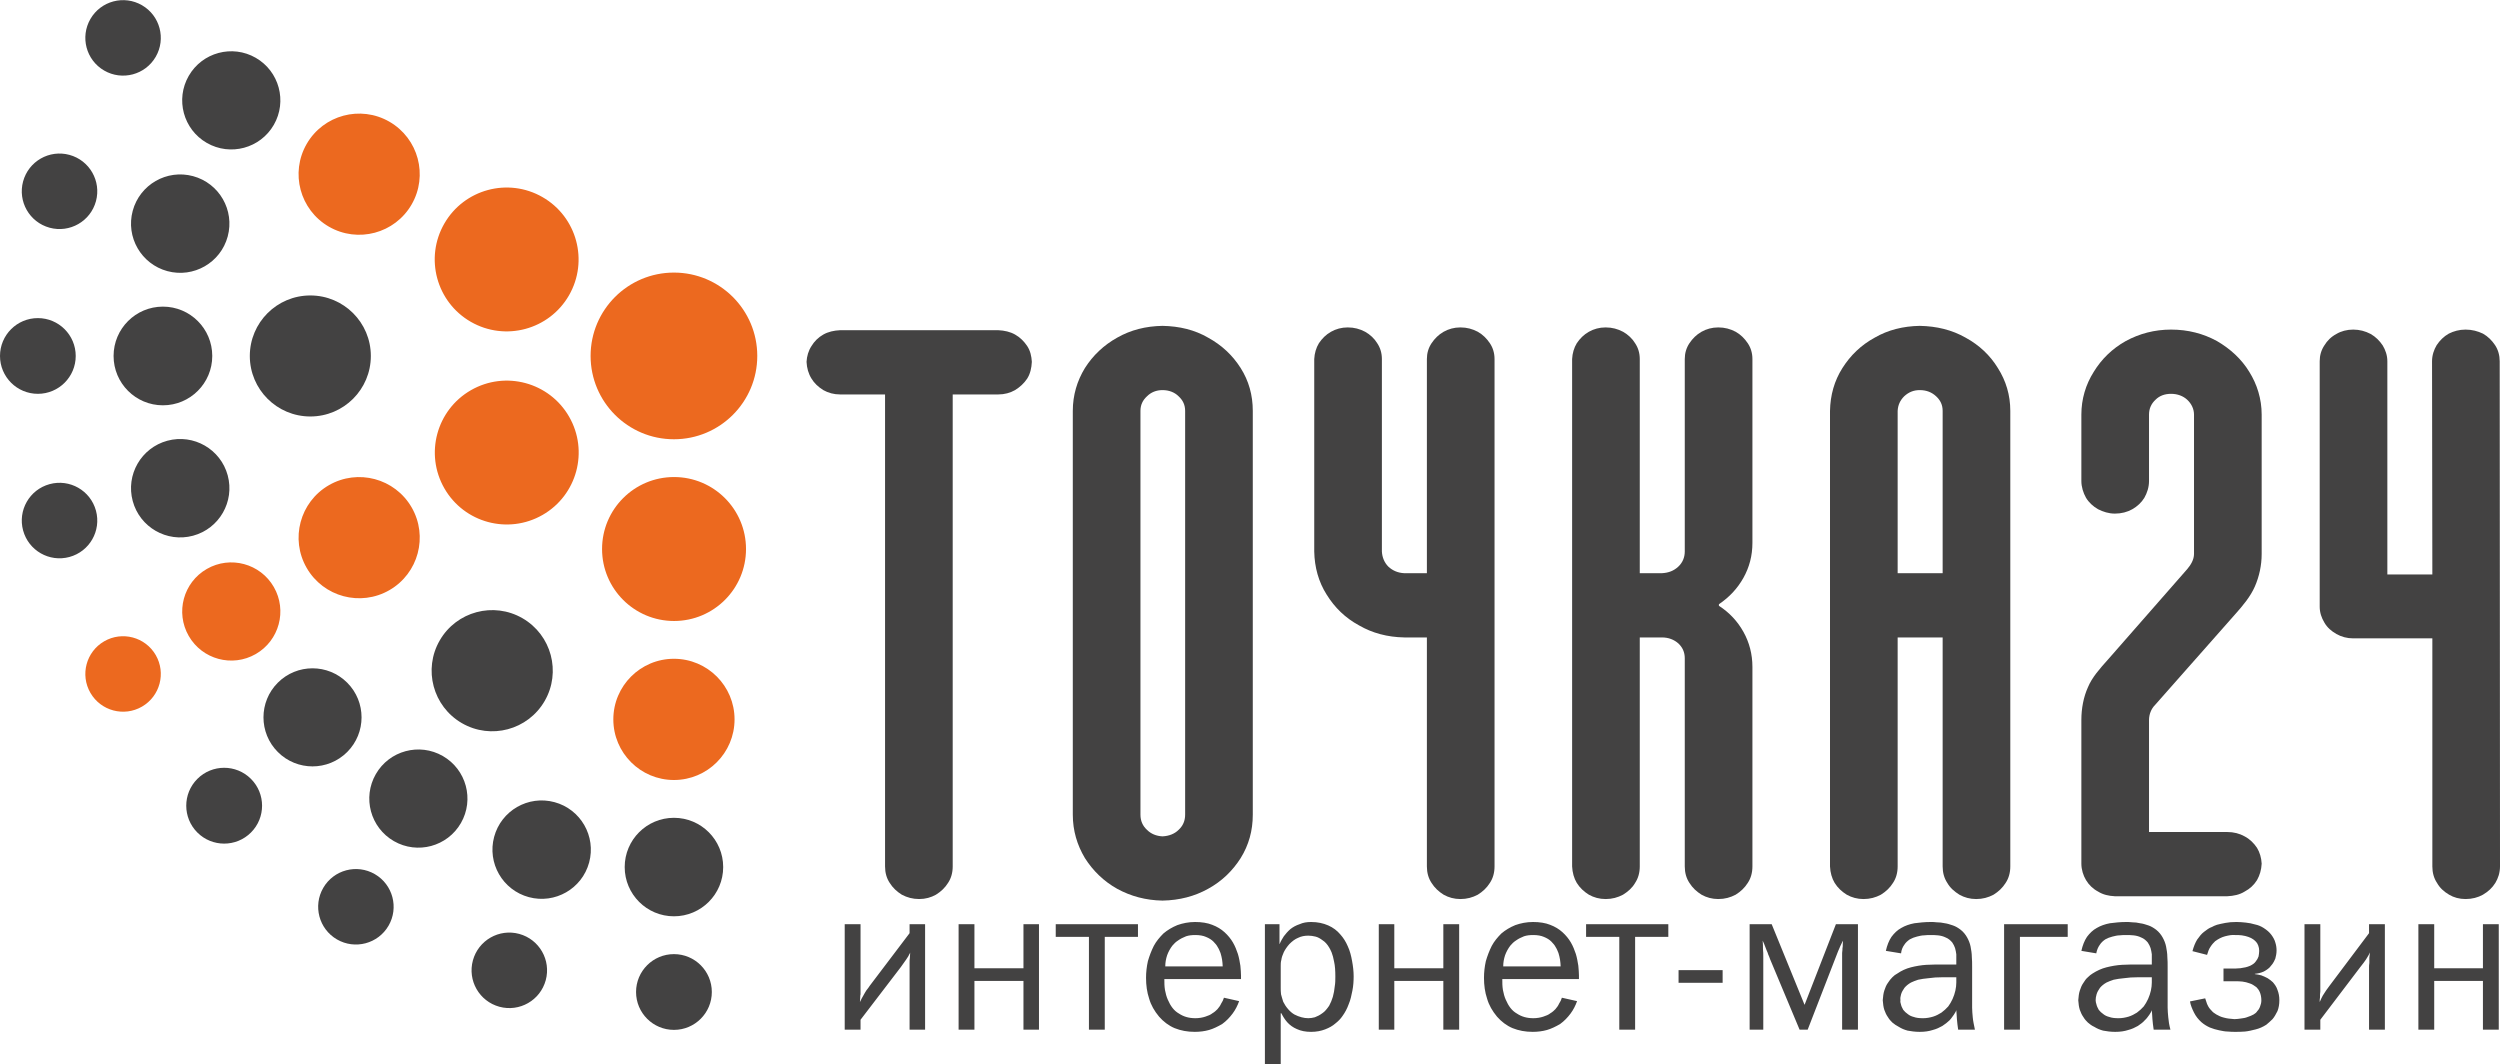 <?xml version="1.0" encoding="UTF-8"?>
<!DOCTYPE svg PUBLIC "-//W3C//DTD SVG 1.1//EN" "http://www.w3.org/Graphics/SVG/1.1/DTD/svg11.dtd">
<!-- Creator: CorelDRAW X8 -->
<svg xmlns="http://www.w3.org/2000/svg" xml:space="preserve" width="80.557mm" height="34.29mm" version="1.1" style="shape-rendering:geometricPrecision; text-rendering:geometricPrecision; image-rendering:optimizeQuality; fill-rule:evenodd; clip-rule:evenodd"
viewBox="0 0 8056 3429"
 xmlns:xlink="http://www.w3.org/1999/xlink">
 <defs>
  <style type="text/css">
   <![CDATA[
    .fil1 {fill:#434242}
    .fil2 {fill:#EC691F}
    .fil0 {fill:#434242;fill-rule:nonzero}
   ]]>
  </style>
 </defs>
 <g id="Слой_x0020_1">
  <g id="_2919461257568">
   <path class="fil0" d="M2722 2978l0 340 51 0 0 -32 130 -170c7,-10 13,-18 17,-24 4,-7 8,-11 9,-15 2,-4 4,-6 4,-8 0,5 -1,11 -1,17 -1,6 -1,11 -1,17 0,6 0,10 0,14l0 201 50 0 0 -340 -50 0 0 29 -128 169c-3,5 -7,10 -11,15 -3,5 -7,11 -10,17 -4,6 -7,13 -11,21 0,-6 1,-11 1,-15 0,-4 0,-7 1,-10 0,-2 0,-5 0,-9 0,-3 0,-8 0,-13l0 -204 -51 0zm367 0l0 340 51 0 0 -157 158 0 0 157 50 0 0 -340 -50 0 0 142 -158 0 0 -142 -51 0zm313 0l0 41 107 0 0 299 51 0 0 -299 107 0 0 -41 -265 0zm542 237c-2,7 -5,13 -9,19 -3,7 -7,12 -12,18 -4,4 -9,9 -16,13 -6,5 -14,8 -23,11 -9,3 -20,5 -32,5 -21,0 -38,-5 -53,-15 -16,-9 -27,-24 -36,-45 -4,-9 -7,-20 -9,-31 -2,-12 -2,-23 -2,-35l247 0 0 -12c0,-9 -1,-19 -2,-31 -2,-12 -4,-25 -8,-38 -4,-12 -9,-25 -16,-37 -7,-12 -16,-23 -27,-33 -11,-10 -24,-18 -40,-24 -15,-6 -34,-9 -55,-9 -21,0 -40,4 -57,10 -17,7 -32,16 -45,27 -12,12 -23,25 -31,40 -8,16 -14,32 -19,49 -4,18 -6,36 -6,54 0,24 3,46 10,67 6,21 17,40 32,58 14,16 31,29 50,37 20,8 41,12 65,12 16,0 32,-2 46,-6 14,-4 28,-11 42,-19 14,-10 25,-22 34,-34 9,-12 16,-26 21,-40l-49 -11zm-189 -101c0,-12 2,-24 6,-36 4,-11 10,-22 17,-31 5,-6 11,-12 19,-17 7,-5 15,-9 25,-13 9,-3 19,-4 30,-4 13,0 25,2 34,6 10,4 18,9 24,15 6,6 11,12 14,18 4,6 6,12 9,19 2,7 4,14 5,21 1,8 2,15 2,22l-185 0zm372 315l0 -164 2 0c5,10 11,20 19,29 8,9 19,17 31,22 13,6 28,9 46,9 17,0 32,-3 45,-8 13,-5 24,-11 33,-19 9,-7 17,-15 23,-24 8,-11 15,-24 20,-38 6,-14 9,-29 12,-44 3,-15 4,-31 4,-46 0,-16 -2,-33 -5,-49 -3,-17 -7,-33 -14,-48 -6,-14 -14,-27 -24,-38 -10,-12 -23,-22 -39,-29 -16,-7 -34,-11 -55,-11 -14,0 -26,2 -37,7 -12,4 -21,9 -30,16 -8,7 -15,15 -21,23 -5,8 -10,16 -13,24l-1 1 0 -64 -47 0 0 451 51 0zm0 -317c0,-5 0,-12 2,-19 1,-8 4,-16 8,-25 4,-8 10,-17 18,-26 9,-9 18,-16 28,-20 10,-5 21,-7 33,-7 7,0 15,1 23,3 8,2 15,6 23,12 8,5 15,13 21,23 2,3 5,9 8,16 3,8 6,18 8,30 3,13 4,29 4,48 0,10 0,21 -2,32 -1,11 -3,22 -6,33 -3,10 -7,20 -12,29 -7,10 -14,19 -22,24 -8,6 -16,10 -24,13 -7,2 -15,3 -21,3 -7,0 -15,-1 -22,-3 -8,-2 -15,-5 -23,-9 -7,-4 -14,-10 -20,-17 -7,-8 -12,-16 -16,-24 -3,-9 -5,-17 -7,-24 -1,-8 -1,-15 -1,-21l0 -71zm316 -134l0 340 50 0 0 -157 158 0 0 157 51 0 0 -340 -51 0 0 142 -158 0 0 -142 -50 0zm590 237c-2,7 -5,13 -9,19 -3,7 -7,12 -12,18 -4,4 -9,9 -16,13 -6,5 -14,8 -23,11 -9,3 -20,5 -32,5 -21,0 -38,-5 -53,-15 -16,-9 -27,-24 -36,-45 -4,-9 -7,-20 -9,-31 -2,-12 -2,-23 -2,-35l247 0 0 -12c0,-9 -1,-19 -2,-31 -2,-12 -4,-25 -8,-38 -4,-12 -9,-25 -16,-37 -7,-12 -16,-23 -27,-33 -11,-10 -24,-18 -40,-24 -15,-6 -34,-9 -55,-9 -21,0 -40,4 -57,10 -17,7 -32,16 -45,27 -12,12 -23,25 -31,40 -8,16 -14,32 -19,49 -4,18 -6,36 -6,54 0,24 3,46 10,67 6,21 17,40 32,58 14,16 31,29 50,37 20,8 41,12 65,12 16,0 32,-2 46,-6 14,-4 28,-11 42,-19 14,-10 25,-22 34,-34 9,-12 16,-26 21,-40l-49 -11zm-189 -101c0,-12 2,-24 6,-36 4,-11 10,-22 17,-31 5,-6 11,-12 19,-17 7,-5 15,-9 25,-13 9,-3 19,-4 30,-4 13,0 25,2 34,6 10,4 18,9 24,15 6,6 11,12 14,18 4,6 6,12 9,19 2,7 4,14 5,21 1,8 2,15 2,22l-185 0zm267 -136l0 41 107 0 0 299 51 0 0 -299 107 0 0 -41 -265 0zm440 148l-142 0 0 41 142 0 0 -41zm87 -148l0 340 44 0 0 -235c0,-8 0,-16 -1,-25 0,-8 0,-17 -1,-27 4,8 6,14 8,19 2,5 4,10 5,13 2,4 4,9 5,13 2,4 4,9 6,15l95 227 26 0 88 -227c7,-19 13,-33 17,-42 5,-10 7,-15 9,-18 -1,8 -1,14 -1,19 -1,4 -1,8 -1,11 0,3 -1,6 -1,10 0,3 0,8 0,14l0 233 51 0 0 -340 -71 0 -101 260 -106 -260 -71 0zm488 94c1,-11 5,-20 10,-27 5,-8 11,-13 18,-18 7,-4 15,-7 23,-9 8,-2 16,-4 23,-4 8,-1 15,-1 20,-1 8,0 17,0 25,1 9,1 17,3 25,7 8,3 15,9 21,16 4,6 7,12 9,18 2,7 3,13 4,20 0,7 0,13 0,19l0 14 -44 0c-17,0 -34,0 -52,1 -17,1 -34,4 -50,8 -16,4 -31,11 -44,20 -6,3 -11,7 -16,12 -5,5 -10,11 -15,19 -5,7 -8,15 -11,24 -3,9 -4,19 -5,31 1,12 2,22 5,31 3,9 7,17 12,24 4,7 9,12 14,17 6,5 13,10 21,14 8,5 17,9 28,12 11,2 24,4 39,4 16,0 30,-2 42,-6 12,-3 22,-8 31,-13 9,-6 17,-12 23,-18 6,-6 10,-13 14,-18 4,-6 7,-11 8,-15 1,8 1,18 2,29 1,10 2,22 4,34l54 0c-3,-15 -6,-28 -7,-40 -1,-11 -2,-22 -2,-31l0 -131c0,-11 0,-22 -1,-33 0,-11 -2,-22 -4,-33 -2,-10 -6,-20 -11,-29 -5,-9 -12,-18 -21,-25 -8,-6 -16,-11 -25,-14 -9,-3 -18,-6 -26,-7 -9,-2 -18,-3 -26,-3 -7,-1 -14,-1 -20,-1 -19,0 -36,2 -52,4 -16,3 -30,8 -42,15 -13,7 -23,17 -32,29 -8,12 -14,27 -18,45l49 8zm178 77l0 17c0,8 -1,17 -3,26 -2,9 -5,18 -9,27 -4,9 -9,17 -14,24 -6,7 -14,14 -22,20 -8,5 -17,10 -27,13 -10,3 -21,5 -32,5 -12,0 -22,-1 -30,-4 -8,-2 -14,-5 -19,-9 -6,-4 -11,-9 -15,-14 -3,-6 -6,-11 -7,-16 -2,-6 -3,-11 -2,-15 -1,-6 0,-12 2,-19 2,-7 6,-14 11,-21 5,-6 12,-12 21,-17 6,-3 14,-6 23,-9 10,-2 21,-4 34,-5 13,-2 28,-3 46,-3l43 0zm154 -171l0 340 51 0 0 -299 154 0 0 -41 -205 0zm297 94c2,-11 6,-20 11,-27 5,-8 11,-13 18,-18 7,-4 15,-7 23,-9 8,-2 16,-4 23,-4 8,-1 15,-1 20,-1 8,0 17,0 25,1 9,1 17,3 25,7 8,3 15,9 21,16 4,6 7,12 9,18 2,7 3,13 4,20 0,7 0,13 0,19l0 14 -44 0c-17,0 -35,0 -52,1 -17,1 -34,4 -50,8 -16,4 -31,11 -45,20 -5,3 -10,7 -15,12 -6,5 -10,11 -15,19 -5,7 -8,15 -11,24 -3,9 -4,19 -5,31 1,12 2,22 5,31 3,9 7,17 12,24 4,7 9,12 14,17 6,5 12,10 21,14 8,5 17,9 28,12 11,2 24,4 39,4 16,0 30,-2 42,-6 12,-3 22,-8 31,-13 9,-6 17,-12 22,-18 7,-6 11,-13 15,-18 4,-6 7,-11 8,-15 1,8 1,18 2,29 1,10 2,22 4,34l54 0c-4,-15 -6,-28 -7,-40 -1,-11 -2,-22 -2,-31l0 -131c0,-11 0,-22 -1,-33 0,-11 -2,-22 -4,-33 -2,-10 -6,-20 -11,-29 -5,-9 -12,-18 -21,-25 -8,-6 -16,-11 -25,-14 -9,-3 -18,-6 -27,-7 -8,-2 -17,-3 -25,-3 -8,-1 -14,-1 -20,-1 -19,0 -36,2 -52,4 -16,3 -30,8 -42,15 -13,7 -23,17 -32,29 -8,12 -14,27 -18,45l48 8zm179 77l0 17c0,8 -1,17 -3,26 -2,9 -5,18 -9,27 -4,9 -9,17 -14,24 -6,7 -14,14 -22,20 -8,5 -17,10 -27,13 -10,3 -21,5 -32,5 -12,0 -22,-1 -30,-4 -8,-2 -14,-5 -19,-9 -6,-4 -11,-9 -15,-14 -3,-6 -6,-11 -7,-16 -2,-6 -3,-11 -3,-15 0,-6 1,-12 3,-19 2,-7 6,-14 11,-21 5,-6 12,-12 21,-17 6,-3 14,-6 23,-9 10,-2 21,-4 34,-5 13,-2 28,-3 46,-3l43 0zm178 -72c3,-10 6,-19 11,-26 5,-8 10,-13 15,-18 11,-8 21,-13 32,-16 12,-3 22,-5 32,-4 8,0 15,0 22,1 8,1 15,3 21,5 6,2 12,5 16,8 3,2 6,5 9,8 3,3 5,7 7,12 2,5 3,11 3,17 0,6 -1,12 -2,18 -2,6 -5,11 -9,16 -4,6 -10,10 -18,14 -5,2 -10,4 -15,5 -6,1 -11,2 -17,3 -6,0 -11,1 -16,1l-38 0 0 41 38 0c8,0 15,0 23,1 8,1 16,3 24,6 7,2 14,7 21,12 4,4 8,9 11,16 3,7 5,16 5,27 0,7 -2,14 -4,19 -2,6 -5,11 -9,15 -3,5 -7,8 -12,11 -6,3 -12,6 -19,8 -7,3 -14,4 -22,5 -7,1 -14,2 -21,2 -13,-1 -24,-2 -34,-5 -9,-2 -17,-6 -24,-10 -7,-4 -12,-8 -16,-13 -2,-2 -4,-4 -7,-8 -2,-3 -5,-8 -7,-13 -2,-5 -4,-11 -6,-18l-49 10c2,12 7,24 13,36 6,12 14,22 24,31 8,7 18,13 27,17 10,4 20,7 30,9 10,2 19,4 28,4 9,1 17,1 24,1 9,0 20,0 31,-1 11,-1 23,-4 35,-7 12,-3 23,-8 34,-15 6,-5 13,-11 20,-18 6,-7 11,-16 16,-26 4,-10 6,-22 6,-35 0,-12 -2,-23 -6,-33 -3,-10 -9,-18 -15,-25 -5,-5 -11,-9 -17,-13 -7,-4 -13,-6 -20,-9 -7,-2 -14,-3 -21,-4l0 -1c10,-1 19,-3 28,-7 8,-4 15,-9 20,-14 2,-2 5,-6 9,-11 3,-4 6,-10 9,-17 2,-8 4,-16 4,-26 0,-8 -1,-17 -4,-26 -2,-8 -7,-17 -13,-25 -6,-8 -14,-15 -25,-22 -8,-5 -17,-9 -27,-11 -10,-3 -20,-5 -30,-6 -10,-1 -20,-2 -30,-2 -14,0 -26,1 -36,3 -11,2 -19,4 -27,6 -7,2 -12,5 -16,7 -9,3 -17,9 -26,16 -8,6 -15,15 -22,25 -6,10 -11,22 -15,37l47 12zm314 -99l0 340 51 0 0 -32 129 -170c8,-10 14,-18 18,-24 4,-7 7,-11 9,-15 2,-4 3,-6 4,-8 -1,5 -1,11 -2,17 0,6 0,11 0,17 -1,6 -1,10 -1,14l0 201 51 0 0 -340 -51 0 0 29 -127 169c-4,5 -7,10 -11,15 -3,5 -7,11 -11,17 -3,6 -7,13 -10,21 0,-6 0,-11 1,-15 0,-4 0,-7 0,-10 0,-2 1,-5 1,-9 0,-3 0,-8 0,-13l0 -204 -51 0zm367 0l0 340 51 0 0 -157 157 0 0 157 51 0 0 -340 -51 0 0 142 -157 0 0 -142 -51 0z"/>
   <path class="fil0" d="M8055 1164c0,-19 -5,-37 -15,-52 -10,-15 -23,-28 -39,-37 -17,-8 -35,-13 -56,-13 -20,0 -38,5 -54,13 -16,9 -29,22 -39,37 -9,15 -15,33 -15,52l1 687 -145 0 0 -687c0,-19 -6,-36 -15,-51 -10,-15 -23,-28 -39,-37 -17,-9 -36,-14 -56,-14 -20,0 -39,5 -54,14 -17,9 -30,22 -39,37 -10,15 -15,32 -15,51l0 791c0,19 6,36 15,51 9,16 23,28 39,37 16,9 34,14 54,14l255 0 0 735c0,20 5,38 15,53 9,16 22,28 39,38 15,9 33,14 53,14l0 0c21,0 40,-5 56,-14 17,-10 30,-22 40,-38 9,-15 15,-33 15,-53l-1 -1628z"/>
   <path class="fil0" d="M6925 2320c0,-9 2,-19 5,-26 3,-8 8,-16 15,-23l257 -291c26,-29 50,-58 64,-90 14,-32 22,-68 22,-105l0 -449c0,-51 -15,-98 -40,-138 -25,-41 -61,-74 -104,-99 -44,-24 -93,-37 -148,-37 -53,0 -102,13 -146,37 -43,24 -78,58 -103,99 -26,41 -40,88 -40,138l0 214c0,19 6,38 15,54 9,15 23,28 39,37 16,8 34,14 54,14 21,0 40,-5 56,-14 16,-9 30,-22 39,-37 9,-16 15,-34 15,-54l0 -214c0,-19 7,-35 21,-48 13,-13 30,-19 50,-19 21,0 39,7 52,19 14,13 22,30 22,48l0 449c0,18 -10,35 -22,49l-255 291c-26,29 -52,58 -65,90 -14,31 -21,68 -21,105l0 463c0,19 6,38 15,53 9,15 22,28 39,37 16,10 34,14 54,15l362 0c21,-1 40,-5 56,-15 17,-9 30,-21 40,-37 9,-16 14,-33 15,-53 -1,-19 -6,-36 -15,-51 -10,-15 -23,-28 -40,-37 -16,-9 -35,-14 -56,-14l-252 0 0 -361z"/>
   <path class="fil0" d="M6115 1324c1,-19 8,-34 21,-47 14,-13 30,-20 50,-20 22,0 39,7 53,20 14,13 21,28 21,47l0 523 -145 0 0 -523zm145 1468c0,20 5,38 15,53 9,16 23,28 39,38 16,9 34,14 54,14 21,0 39,-5 56,-14 16,-10 29,-22 39,-38 10,-15 15,-33 15,-53l0 -1468c0,-51 -14,-97 -40,-138 -25,-41 -60,-74 -104,-98 -44,-25 -93,-37 -148,-38 -53,1 -102,13 -145,38 -44,24 -78,57 -104,98 -26,41 -39,87 -40,138l0 1468c1,20 6,38 15,53 10,16 23,28 39,38 16,9 34,14 54,14 21,0 39,-5 56,-14 16,-10 29,-22 39,-38 10,-15 15,-33 15,-53l0 -738 145 0 0 738z"/>
   <path class="fil0" d="M5647 2149c0,-41 -10,-79 -29,-113 -19,-34 -45,-62 -79,-84l0 -5c34,-23 60,-51 79,-85 19,-34 29,-71 29,-113l0 -592c0,-19 -5,-36 -15,-51 -10,-15 -23,-28 -39,-37 -17,-9 -35,-14 -56,-14 -20,0 -38,5 -54,14 -16,9 -29,22 -39,37 -10,15 -15,32 -15,51l0 620c0,19 -7,36 -21,49 -14,13 -31,20 -53,21l-71 0 0 -690c0,-19 -5,-36 -15,-51 -9,-15 -23,-28 -39,-37 -17,-9 -35,-14 -56,-14 -20,0 -38,5 -54,14 -16,9 -29,22 -39,37 -9,15 -14,32 -15,51l0 1635c1,20 6,38 15,53 10,16 23,28 39,38 16,9 34,14 54,14 21,0 39,-5 56,-14 16,-10 30,-22 39,-38 10,-15 15,-33 15,-53l0 -738 71 0c22,0 39,7 53,19 14,13 21,29 21,48l0 671c0,20 5,38 15,53 10,16 23,28 39,38 16,9 34,14 54,14 21,0 39,-5 56,-14 16,-10 29,-22 39,-38 10,-15 15,-33 15,-53l0 -643z"/>
   <path class="fil0" d="M4598 1847l-73 0c-20,-1 -37,-8 -51,-21 -13,-13 -20,-30 -21,-49l0 -620c0,-19 -5,-36 -15,-51 -9,-15 -23,-28 -39,-37 -17,-9 -35,-14 -56,-14 -20,0 -38,5 -54,14 -16,9 -29,22 -39,37 -9,15 -14,32 -15,51l0 620c1,51 14,98 40,139 26,42 60,75 104,99 43,25 92,38 146,39l73 0 0 738c0,20 5,38 15,53 10,16 23,28 39,38 16,9 34,14 54,14 21,0 39,-5 56,-14 16,-10 29,-22 39,-38 10,-15 15,-33 15,-53l0 -1635c0,-19 -5,-36 -15,-51 -10,-15 -23,-28 -39,-37 -17,-9 -35,-14 -56,-14 -20,0 -38,5 -54,14 -16,9 -29,22 -39,37 -10,15 -15,32 -15,51l0 690z"/>
   <path class="fil0" d="M3675 1324c0,-19 7,-34 21,-47 13,-13 30,-20 50,-20 21,0 39,7 52,20 14,13 21,28 21,47l0 1301c0,20 -7,36 -21,49 -13,13 -31,20 -52,21 -20,-1 -37,-8 -50,-21 -14,-13 -21,-29 -21,-49l0 -1301zm-218 1301c0,52 14,98 39,140 26,41 61,75 104,99 44,24 92,37 146,38 55,-1 104,-14 147,-38 44,-24 79,-58 105,-99 26,-42 39,-88 39,-140l0 -1301c0,-51 -13,-97 -39,-138 -26,-41 -61,-74 -105,-98 -43,-25 -92,-37 -147,-38 -54,1 -102,13 -146,38 -43,24 -78,57 -104,98 -25,41 -39,87 -39,138l0 1301z"/>
   <path class="fil0" d="M2707 1064c-20,1 -38,5 -54,14 -16,9 -29,22 -38,37 -10,15 -15,33 -16,51 1,20 6,38 16,54 9,15 22,27 38,37 16,9 34,14 54,14l145 0 0 1521c0,20 5,38 15,53 10,16 23,28 39,38 17,9 35,14 56,14 20,0 38,-5 54,-14 16,-10 29,-22 39,-38 10,-15 15,-33 15,-53l0 -1521 147 0c20,0 38,-5 54,-14 16,-10 29,-22 39,-37 10,-16 14,-34 15,-54 -1,-18 -5,-36 -15,-51 -10,-15 -23,-28 -39,-37 -16,-9 -34,-13 -54,-14l-510 0z"/>
   <g>
    <circle class="fil1" transform="matrix(0.112 0.065 -0.065 0.112 396.59 122.028)" r="939"/>
    <circle class="fil1" transform="matrix(0.146 0.084 -0.084 0.146 745.272 323.339)" r="939"/>
    <circle class="fil1" transform="matrix(0.125 0.034 -0.034 0.125 191.829 616.378)" r="939"/>
    <circle class="fil1" transform="matrix(0.163 0.044 -0.044 0.163 580.733 720.584)" r="939"/>
    <circle class="fil1" cx="122" cy="1147" r="122"/>
    <circle class="fil1" cx="525" cy="1147" r="159"/>
    <circle class="fil1" transform="matrix(0.125 -0.034 0.034 0.125 191.839 1677.38)" r="939"/>
    <circle class="fil1" transform="matrix(0.163 -0.044 0.044 0.163 580.743 1573.17)" r="939"/>
    <circle class="fil1" transform="matrix(0.092 -0.092 0.092 0.092 722.348 2596.23)" r="939"/>
    <circle class="fil1" transform="matrix(0.119 -0.119 0.119 0.119 1007.05 2311.53)" r="939"/>
    <circle class="fil1" transform="matrix(0.065 -0.112 0.112 0.065 1146.86 2921.96)" r="939"/>
    <circle class="fil1" transform="matrix(0.084 -0.146 0.146 0.084 1348.17 2573.28)" r="939"/>
    <circle class="fil1" transform="matrix(0.034 -0.125 0.125 0.034 1641.21 3126.72)" r="939"/>
    <circle class="fil1" transform="matrix(0.044 -0.163 0.163 0.044 1745.41 2737.82)" r="939"/>
    <circle class="fil1" transform="matrix(1.03077E-14 -0.13 0.13 1.02973E-14 2171.71 3196.56)" r="939"/>
    <circle class="fil1" transform="matrix(1.334E-14 -0.169 0.169 1.33886E-14 2171.71 2793.93)" r="939"/>
    <circle class="fil1" cx="1000" cy="1147" r="195"/>
    <circle class="fil1" transform="matrix(0.104 -0.18 0.18 0.104 1586.08 2161.2)" r="939"/>
   </g>
   <circle class="fil2" transform="matrix(-7.56339E-15 0.286 -0.286 -7.56339E-15 2171.69 1146.86)" r="939"/>
   <circle class="fil2" transform="matrix(0.18 0.104 -0.104 0.18 1157.35 561.252)" r="939"/>
   <circle class="fil2" transform="matrix(0.214 0.123 -0.123 0.214 1632.66 836.031)" r="939"/>
   <circle class="fil2" transform="matrix(0.112 -0.065 0.065 0.112 396.609 2171.73)" r="939"/>
   <circle class="fil2" transform="matrix(0.146 -0.084 0.084 0.146 745.291 1970.41)" r="939"/>
   <circle class="fil2" transform="matrix(0.18 -0.104 0.104 0.18 1157.37 1732.5)" r="939"/>
   <circle class="fil2" transform="matrix(0.214 -0.123 0.123 0.214 1632.99 1458.25)" r="939"/>
   <circle class="fil2" transform="matrix(1.64938E-14 -0.208 0.208 1.64729E-14 2171.71 2318.11)" r="939"/>
   <circle class="fil2" transform="matrix(1.94497E-14 -0.247 0.247 1.9533E-14 2172.02 1769.08)" r="939"/>
  </g>
 </g>
</svg>
